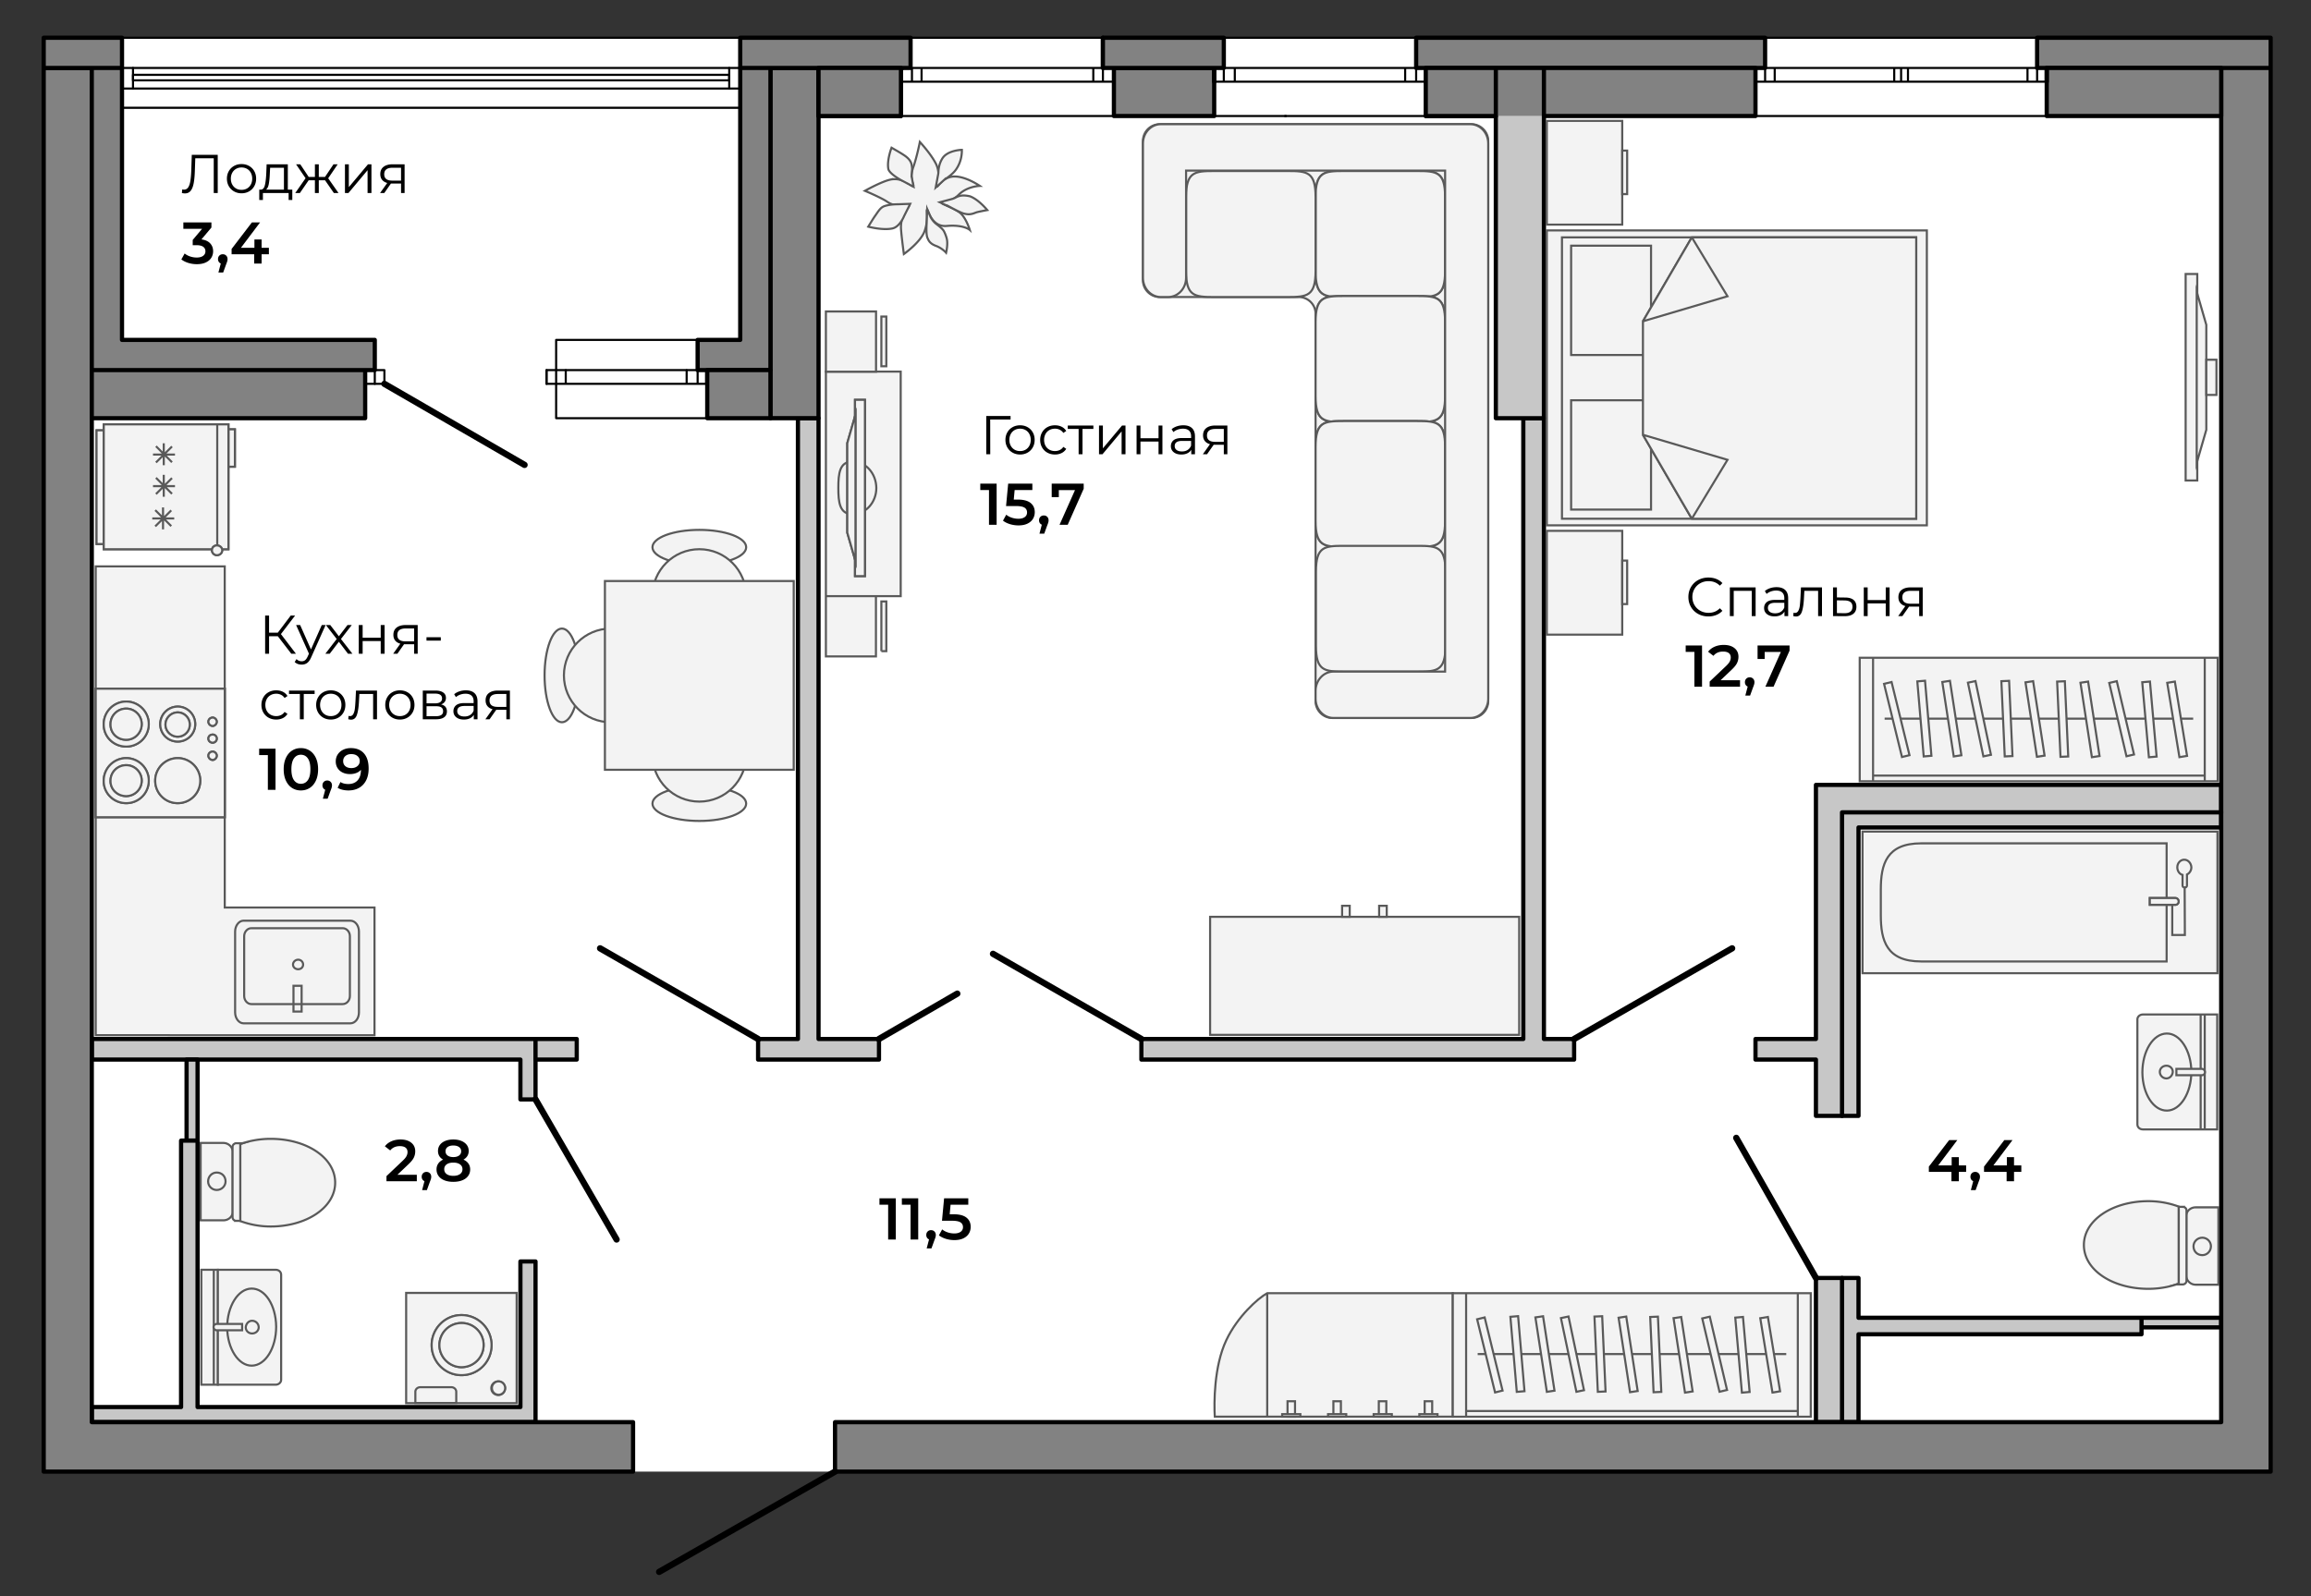 <svg id="plan" xmlns="http://www.w3.org/2000/svg" viewBox="0 0 550 380"><rect x="0" y="0" width="550" height="380" fill="#333333" stroke="none"/><style>.st1{fill:#c7c7c7}.st1,.st2,.st3,.st4,.st5{stroke:#000;stroke-linecap:round;stroke-linejoin:round;stroke-miterlimit:10}.st2{stroke-width:.5;fill:none}.st3,.st4,.st5{fill:#828282}.st4,.st5{fill:none}.st5{stroke-width:1.5}.st6,.st7,.st8{stroke-width:.5;stroke-miterlimit:10}.st6{stroke-linecap:round;stroke-linejoin:round;fill:#828282;stroke:#000}.st7,.st8{fill:#f3f3f3;stroke:#595959}.st8{fill-rule:evenodd;clip-rule:evenodd}</style><path fill="#fff" d="M10.4 8.984h530v341.345h-530z" id="back"/><g id="walls"><path class="st1" d="M362.534 99.551v147.786H271.64v4.904h102.992v-4.904h-7.193V99.551zM189.9 99.551v147.786h-9.482v4.904h28.773v-4.904h-14.386V99.551zM21.844 247.337h105.607v14.386h-3.596v-9.482H21.844z"/><path class="st1" d="M44.404 252.241h2.616v19.291h-2.616zM509.666 313.709h18.964v2.289h-18.964zM442.312 338.558v-20.925h67.354v-3.924h-67.354v-9.482h-10.135v34.331z"/><path class="st1" d="M21.844 338.558v-3.596h21.252v-63.43h3.923v63.43h76.836v-34.658h3.596v38.254zM127.451 247.337h9.809v4.904h-9.809zM355.995 27.62v71.931h11.444V27.62M528.629 196.985h-86.317v68.661h-10.135v-13.405H417.79v-4.904h14.387v-60.488h96.452zM438.389 304.227v34.331"/><path class="st2" d="M168.321 99.551h-35.965v-8.174M166.032 80.915h-33.676v7.193M168.321 91.378h-38.254M89.197 88.108v3.269M166.032 88.108v3.269M163.417 88.108v3.269M134.644 88.108v3.269M132.356 88.108v3.269M130.067 88.108v3.269"/><path class="st2" d="M168.321 88.108h-38.254v3.269M86.908 88.108h4.578v3.27h-4.578z"/><path class="st3" d="M540.4 16.177h-55.583V8.984H540.4zM183.361 16.177h11.444v83.374h-11.444zM540.4 350.329H198.728v-11.771h329.901V16.177H540.4zM288.969 16.177h-23.868"/><path class="st4" d="M355.995 16.177H339.32M339.32 27.62h16.675M214.749 16.177h-19.944M176.168 16.177h7.193"/><path class="st2" d="M176.168 25.659H29.037M29.037 8.984h147.131M31.652 17.812h141.9v1.308h-141.9zM173.552 16.177h-141.9m141.9 4.904h-141.9"/><path class="st2" d="M173.552 16.177h2.616v4.904h-2.616zM29.037 16.177h2.616v4.904h-2.616z"/><path class="st5" d="M180.418 247.337l-37.6-21.58M271.64 247.337l-35.312-20.271m-27.137 20.271l18.637-10.79m-100.377 25.176l19.291 33.35M198.728 350.329l-41.851 23.868m275.3-69.97l-18.964-33.35m-38.581-23.54l37.6-21.579M91.486 91.377l33.35 19.291"/><path class="st4" d="M168.321 88.108v3.269"/><path class="st3" d="M150.665 350.329H10.4V16.177h11.444v322.381h128.821v11.771H21.844z"/><path class="st4" d="M262.485 8.984v7.193"/><g><path class="st2" d="M265.101 27.62h-50.679M216.711 8.984h45.774M214.422 16.177h50.679m-2.616 3.269v-3.27m-45.447 3.27v-3.27m2.289 3.27v-3.27m40.869 3.27v-3.27M214.422 19.446h50.679v-3.269"/></g><path class="st4" d="M214.422 19.446v-3.269"/><path class="st3" d="M528.629 16.177h-41.524l.001 11.443h41.523z"/><g><path class="st2" d="M487.106 27.62H417.79M420.079 8.984h64.738M487.106 19.447H417.79m2.289-3.27v3.27m64.738-3.27v3.27m-2.289-3.27v3.27m-28.445-3.27v3.27m-1.635-3.27v3.27m-1.635-3.27v3.27m-28.445-3.27v3.27M487.106 16.177H417.79v3.269"/></g><path class="st4" d="M487.106 16.177v3.269"/><path class="st3" d="M265.101 16.177h23.868v11.444h-23.868z"/><g><path class="st6" d="M291.258 8.984h45.774M306.044 27.62h-.211"/><path class="st2" d="M288.969 16.177h50.352m-2.289 3.269v-3.27m-45.775 3.27v-3.27m2.616 3.27v-3.27m40.543 3.27v-3.27M288.969 19.446h50.351v-3.269M339.32 27.62h-50.678"/></g><path class="st4" d="M288.969 19.446v-3.269"/><path class="st3" d="M262.485 8.984h28.772v7.193h-28.772zM368.559 16.177h-31.527V8.984h83.047v7.193h-52.64zM176.168 8.984h40.543v7.193h-40.543zM21.843 16.177h7.194v64.738h60.16v7.193H21.844zM10.4 8.984h18.637v7.193H10.4zM21.844 88.108h65.065v11.444H21.844zM183.361 16.177h-7.193v64.738h-10.136v7.193h17.329zM194.805 16.177V27.62h19.617V16.177 27.62"/><path class="st3" d="M194.805 16.177h19.617v11.444h-19.617zM168.321 88.108h15.04v11.444h-15.04zM367.439 16.177h50.352V27.62h-50.352zM339.32 16.177h16.675v11.444H339.32zM355.995 27.62V16.177h11.444V27.62"/><path class="st4" d="M438.389 265.646v-72.257h90.24"/></g><g id="furniture"><path class="st7" d="M22.779 246.432V134.833l30.708.001.004 81.212H89.13v30.4H40.163v-.014z"/><path class="st8" d="M508.916 217.176c-1.132 0-2.007-1.117-2.059-2.411 0-1.235.927-2.294 2.059-2.294 1.133 0 1.956 1.059 1.956 2.294 0 1.353-.824 2.411-1.956 2.411z"/><path class="st8" d="M508.916 217.176c-1.132 0-2.007-1.117-2.059-2.411 0-1.235.927-2.294 2.059-2.294 1.133 0 1.956 1.059 1.956 2.294 0 1.353-.824 2.411-1.956 2.411z"/><path class="st8" d="M527.738 231.681v-33.715h-84.471v33.715h84.471z"/><path class="st8" d="M515.64 200.765v28.117h-58.42c-8.224 0-9.602-4.952-9.602-11.003v-6.11c0-6.052 1.378-11.004 9.602-11.004h58.42zM519.831 204.654c-.9 0-1.65.81-1.65 1.811 0 .858.5 1.62 1.25 1.812v2.526c0 .286.2.477.5.477.35 0 .55-.19.55-.477v-2.621c.6-.286 1.05-.953 1.05-1.716-.05-1.002-.8-1.812-1.7-1.812z"/><path class="st8" d="M519.931 211.041l.05 11.536h-3v-7.389"/><path class="st8" d="M517.736 213.788h-6.097v1.611h6.097c.407 0 .762-.364.762-.78.001-.467-.355-.831-.762-.831z"/><path class="st8" d="M517.736 213.788h-6.097v1.611h6.097c.407 0 .762-.364.762-.78.001-.467-.355-.831-.762-.831zM518.532 305.581a21.82 21.82 0 0 1-7.22 1.235c-8.516 0-15.365-4.446-15.365-10.436 0-5.927 6.85-10.435 15.365-10.435 2.592 0 5.06.495 7.22 1.297v18.339zM527.962 305.836h-5.388c-1.253 0-2.255-.989-2.255-2.164v-14.093c-.063-1.175.94-2.164 2.255-2.164h5.388v18.421z"/><path class="st8" d="M524.142 298.794c1.15 0 2.045-.958 2.045-2.108 0-1.15-.959-2.045-2.045-2.045-1.214 0-2.108.959-2.108 2.045 0 1.213.894 2.108 2.108 2.108zM519.477 287.292h-.945v18.288c-.201.071-.421.128-.629.194h1.573c.51 0 .892-.433.892-.803v-16.814c.001-.493-.382-.865-.891-.865zM96.661 307.788h26.297v26.247H96.661z"/><path class="st8" d="M120.219 330.472c0-.889-.732-1.621-1.619-1.621-.94 0-1.672.732-1.672 1.621s.732 1.621 1.672 1.621a1.63 1.63 0 0 0 1.619-1.621z"/><path class="st8" d="M120.219 330.442c0-.873-.702-1.592-1.555-1.592a1.592 1.592 0 1 0 0 3.184c.852 0 1.555-.719 1.555-1.592zm-21.367 3.543v-2.669c0-.616.552-1.078 1.154-1.078h7.423c.602 0 1.154.462 1.154 1.078v2.669h-9.731zM116.982 320.214a7.143 7.143 0 0 0-7.148-7.148c-3.927 0-7.098 3.222-7.098 7.148 0 3.926 3.171 7.148 7.098 7.148 4.027 0 7.148-3.222 7.148-7.148z"/><path class="st8" d="M116.982 320.214a7.143 7.143 0 0 0-7.148-7.148c-3.927 0-7.098 3.222-7.098 7.148 0 3.926 3.171 7.148 7.098 7.148 4.027 0 7.148-3.222 7.148-7.148z"/><path class="st8" d="M115.09 320.214a5.22 5.22 0 0 0-5.255-5.255 5.252 5.252 0 0 0-5.256 5.255c0 2.88 2.425 5.255 5.256 5.255a5.251 5.251 0 0 0 5.255-5.255z"/><path class="st8" d="M115.09 320.214a5.22 5.22 0 0 0-5.255-5.255 5.252 5.252 0 0 0-5.256 5.255c0 2.88 2.425 5.255 5.256 5.255a5.251 5.251 0 0 0 5.255-5.255z"/><g><path class="st8" d="M57.182 272.342a21.82 21.82 0 0 1 7.22-1.235c8.516 0 15.365 4.446 15.365 10.436 0 5.927-6.85 10.435-15.365 10.435-2.592 0-5.06-.495-7.22-1.297v-18.339zM47.752 272.087h5.388c1.253 0 2.255.989 2.255 2.164v14.093c.063 1.175-.94 2.164-2.255 2.164h-5.388v-18.421z"/><path class="st8" d="M51.572 279.13c-1.15 0-2.045.958-2.045 2.108s.959 2.045 2.045 2.045c1.214 0 2.108-.959 2.108-2.045 0-1.214-.894-2.108-2.108-2.108zM56.237 290.631h.945v-18.288c.201-.071.421-.128.629-.194h-1.573c-.51 0-.892.433-.892.803v16.814c-.001.493.382.865.891.865z"/></g><g><path class="st8" d="M22.98 102.443h1.916v27.066H22.98z"/><path class="st8" d="M22.98 102.443h1.916v27.066H22.98zM53.279 102.206h2.626v8.899h-2.626z"/><path class="st8" d="M53.279 102.206h2.626v8.899h-2.626z"/><path class="st8" d="M24.696 101.023h29.67v29.729h-29.67z"/><path class="st8" d="M24.696 101.023h29.67v29.729h-29.67zM51.703 130.752v-29.729 29.729z"/><path class="st8" d="M51.598 132.172c-.58 0-1.16-.518-1.16-1.165 0-.712.58-1.166 1.16-1.166.709 0 1.289.518 1.289 1.166 0 .647-.579 1.165-1.289 1.165z"/><path class="st8" d="M51.598 132.172c-.58 0-1.16-.518-1.16-1.165 0-.712.58-1.166 1.16-1.166.709 0 1.289.518 1.289 1.166 0 .647-.579 1.165-1.289 1.165zM36.413 115.727h5.23-5.23zM38.974 118.265v-5.229 5.229zM40.933 117.555l-3.809-3.809 3.809 3.809zM40.933 113.805l-3.809 3.809 3.809-3.809zM36.236 123.423h5.229-5.229zM38.797 126.018v-5.229 5.229zM40.756 125.248l-3.809-3.809 3.809 3.809zM40.756 121.498l-3.809 3.809 3.809-3.809zM36.413 108.209h5.23-5.23zM38.974 110.75v-5.229 5.229zM40.933 110.04l-3.809-3.809 3.809 3.809zM40.933 106.29l-3.809 3.809 3.809-3.809z"/></g><g><path class="st8" d="M196.555 156.265v-14.347h11.912v14.347h-11.912zm0-67.802h17.804v53.455h-17.804V88.463z"/><path class="st8" d="M202.914 109.873c-3.098 0-3.395 2.788-3.395 6.294 0 3.422.297 6.252 3.395 6.252s5.645-2.788 5.645-6.252c-.043-3.506-2.547-6.294-5.645-6.294z"/><path class="st8" d="M203.484 95.182h2.363v41.968h-2.363z"/><path class="st8" d="M203.484 95.182h2.363v41.968h-2.363z"/><path class="st8" d="M203.593 98.742l-1.946 6.745v21.316l1.946 6.746z"/><path class="st8" d="M203.593 98.742l-1.946 6.745v21.316l1.946 6.746zM209.757 155.013V143.18h1.181v11.832h-1.181v.001zM196.555 88.49V74.148h11.936V88.49h-11.936zm13.202-13.129h1.181v11.833h-1.181V75.361z"/></g><g><path class="st8" d="M276.014 29.57h74.17c2.2 0 4 1.8 4 4v133.347c0 2.2-1.8 4-4 4h-33.085c-2.2 0-4-1.8-4-4V74.71a4 4 0 0 0-3.999-3.999h-33.085c-2.2 0-4-1.8-4-4V33.57a4.01 4.01 0 0 1 3.999-4z"/><path class="st8" d="M319.732 70.711c-4.682 0-6.633-.24-6.633-6.179V46.893c0-5.94 2.006-6.179 6.633-6.179h17.557c4.682 0 6.633.24 6.633 6.179v17.638c0 5.94-2.006 6.179-6.633 6.179h-17.557z"/><path class="st8" d="M319.732 70.711c-4.682 0-6.633-.24-6.633-6.179V46.893c0-5.94 2.006-6.179 6.633-6.179h17.557c4.682 0 6.633.24 6.633 6.179v17.638c0 5.94-2.006 6.179-6.633 6.179h-17.557z"/><path class="st8" d="M319.732 100.473c-4.682 0-6.633-.24-6.633-6.18V76.655c0-5.94 2.006-6.18 6.633-6.18h17.557c4.682 0 6.633.24 6.633 6.18v17.638c0 5.94-2.006 6.18-6.633 6.18h-17.557z"/><path class="st8" d="M319.732 100.473c-4.682 0-6.633-.24-6.633-6.18V76.655c0-5.94 2.006-6.18 6.633-6.18h17.557c4.682 0 6.633.24 6.633 6.18v17.638c0 5.94-2.006 6.18-6.633 6.18h-17.557z"/><path class="st8" d="M319.732 130.176c-4.682 0-6.633-.24-6.633-6.12v-17.699c0-5.94 2.006-6.12 6.633-6.12h17.557c4.682 0 6.633.24 6.633 6.12v17.699c0 5.939-2.006 6.12-6.633 6.12h-17.557z"/><path class="st8" d="M319.732 130.176c-4.682 0-6.633-.24-6.633-6.12v-17.699c0-5.94 2.006-6.12 6.633-6.12h17.557c4.682 0 6.633.24 6.633 6.12v17.699c0 5.939-2.006 6.12-6.633 6.12h-17.557zM288.909 70.711c-4.682 0-6.633-.24-6.633-6.179V46.893c0-5.94 2.006-6.179 6.633-6.179h17.557c4.682 0 6.633.24 6.633 6.179v17.638c0 5.94-2.006 6.179-6.633 6.179h-17.557z"/><path class="st8" d="M319.821 159.879c-4.682 0-6.633-.24-6.633-6.12V136.06c0-5.94 2.006-6.12 6.633-6.12h17.557c4.682 0 6.633.24 6.633 6.12v17.699c0 5.939-2.006 6.12-6.633 6.12h-17.557z"/><path class="st8" d="M349.932 29.57h-73.666c-2.339 0-4.252 2.058-4.252 4.573v31.994c0 2.515 1.913 4.573 4.252 4.573h1.758c2.339 0 4.252-2.058 4.252-4.573v-25.53h61.646v119.272h-26.571c-2.339 0-4.252 2.058-4.252 4.573v1.891c0 2.515 1.913 4.573 4.252 4.573h32.581c2.339 0 4.252-2.058 4.252-4.573v-132.2c0-2.515-1.914-4.573-4.252-4.573z"/></g><g><path class="st8" d="M520.165 65.223h2.768v49.157h-2.768z"/><path class="st8" d="M522.806 110.211l2.278-7.901V77.343l-2.278-7.901z"/><path class="st8" d="M525.084 85.637h2.416v8.379h-2.416z"/></g><g><path class="st8" d="M368.128 54.855h90.448v70.207h-90.448z"/><path class="st8" d="M371.737 56.504h84.306v66.983h-84.306z"/><path class="st8" d="M373.914 58.487h19.019V84.51h-19.019zM373.914 95.287h19.019v26.023h-19.019z"/><path class="st8" d="M402.642 56.504l-11.636 19.983v27.017-27.017 27.017l11.636 19.983h53.402V56.504z"/><path class="st8" d="M402.642 56.504l8.489 14.023-20.125 5.96M391.006 76.487l11.636-19.983M402.642 123.487l8.489-14.023-20.125-5.96M391.006 103.504l11.636 19.983"/><g><path transform="rotate(90 377.104 138.725)" class="st7" d="M364.749 129.749h24.71v17.952h-24.71z"/><path transform="rotate(90 386.665 138.628)" class="st7" d="M381.485 138.043h10.36v1.17h-10.36z"/></g><g><path transform="rotate(90 377.104 41.125)" class="st7" d="M364.749 32.149h24.71v17.952h-24.71z"/><path transform="rotate(90 386.665 41.028)" class="st7" d="M381.485 40.443h10.36v1.17h-10.36z"/></g></g><g><path class="st8" d="M524.711 255.156h-.917.917zM524.711 255.156h-.917M517.965 254.455H524.009c.432 0 .756.378.756.755a.737.737 0 0 1-.756.755H517.965v-1.51z"/><path class="st8" d="M523.739 241.503h3.94v27.362h-3.94zM524.711 268.81v-27.253 27.253zM523.739 268.865h-13.762c-.702 0-1.295-.486-1.295-1.188v-25.041c0-.593.593-1.133 1.295-1.133h13.762v27.362z"/><path class="st8" d="M521.527 255.103c0 5.073-2.59 9.228-5.775 9.283-3.238.054-5.828-3.94-5.883-9.067 0-5.073 2.536-9.228 5.774-9.282 3.186-.055 5.83 4.047 5.884 9.066z"/><path class="st8" d="M515.591 256.722a1.566 1.566 0 0 1-1.565-1.565c0-.809.702-1.457 1.565-1.457.864 0 1.511.648 1.511 1.457-.054.863-.701 1.565-1.511 1.565zM517.965 254.455H524.009c.432 0 .756.378.756.755a.737.737 0 0 1-.756.755H517.965v-1.51z"/></g><g><path class="st8" d="M50.881 315.984h.917-.917zM50.881 315.984h.917M57.627 316.686H51.583a.772.772 0 0 1-.756-.755c0-.432.324-.755.756-.755H57.627v1.51z"/><path class="st8" d="M47.913 302.276h3.94v27.362h-3.94zM50.881 302.33v27.253-27.253z"/><path class="st8" d="M51.852 302.276h13.762c.702 0 1.295.486 1.295 1.188v25.041c0 .593-.593 1.133-1.295 1.133H51.852v-27.362z"/><path class="st8" d="M54.065 316.038c0-5.073 2.59-9.228 5.775-9.283 3.238-.054 5.828 3.94 5.883 9.067 0 5.073-2.536 9.228-5.774 9.282-3.186.055-5.83-4.047-5.884-9.066z"/><path class="st8" d="M60.001 314.419c.864 0 1.565.702 1.565 1.565 0 .809-.702 1.457-1.565 1.457-.864 0-1.511-.648-1.511-1.457.054-.863.701-1.565 1.511-1.565zM57.627 316.686H51.583a.772.772 0 0 1-.756-.755c0-.432.324-.755.756-.755H57.627v1.51z"/></g><g><path transform="rotate(-180 485.197 171.291)" class="st8" d="M442.6 156.588h85.195v29.408H442.6z"/><path class="st7" d="M524.712 156.588v29.458M445.774 156.588v29.407M524.712 184.638h-78.938M448.524 171.08h73.439"/><path transform="rotate(170.68 518.145 171.241)" class="st7" d="M517.228 162.268h1.842v17.931h-1.842z"/><path transform="rotate(174.938 511.547 171.246)" class="st7" d="M510.628 162.268h1.842v17.931h-1.842z"/><path transform="scale(-1) rotate(-13.239 -1474.306 4350.73)" class="st7" d="M503.946 162.114h1.842v17.931h-1.842z"/><path transform="rotate(171.265 497.409 171.267)" class="st7" d="M496.49 162.314h1.842v17.931h-1.842z"/><path transform="rotate(177.437 490.904 171.175)" class="st7" d="M489.987 162.214h1.842v17.931h-1.842z"/><path transform="rotate(171.265 484.323 171.168)" class="st7" d="M483.403 162.214h1.842v17.931h-1.842z"/><path transform="rotate(177.437 477.636 171.076)" class="st7" d="M476.718 162.114h1.842v17.931h-1.842z"/><path transform="rotate(168.153 471.087 171.09)" class="st7" d="M470.164 162.114h1.842v17.931h-1.842z"/><path transform="rotate(171.265 464.528 171.087)" class="st7" d="M463.609 162.133h1.842v17.931h-1.842z"/><path transform="rotate(175.137 457.98 171.072)" class="st7" d="M457.054 162.114h1.842v17.931h-1.842z"/><path transform="rotate(166.24 451.42 171.292)" class="st7" d="M450.5 162.333h1.842v17.931H450.5z"/></g><path class="st8" d="M57.947 219.175h25.446c1.138 0 2.033 1.163 2.033 2.591v19.252c0 1.428-.895 2.591-2.033 2.591H57.947c-1.057 0-1.992-1.164-1.992-2.591v-19.252c0-1.428.935-2.591 1.992-2.591zm14.195 10.449c0 .634-.504 1.111-1.177 1.111-.672 0-1.233-.476-1.233-1.111 0-.634.561-1.164 1.233-1.164.673 0 1.177.529 1.177 1.164zm-12.331-8.662h21.724c.972 0 1.735.86 1.735 1.916v14.238c0 1.056-.764 1.916-1.735 1.916H59.811c-.902 0-1.701-.861-1.701-1.916v-14.238c0-1.056.798-1.916 1.701-1.916zm11.972 13.712v6.131h-1.937v-6.131h1.937z"/><g><path class="st8" d="M22.78 163.952h30.711v30.595H22.78z"/><path class="st8" d="M22.78 163.952h30.711v30.595H22.78z"/><path class="st8" d="M30.045 177.729a5.339 5.339 0 0 0 5.357-5.357c0-2.943-2.414-5.357-5.357-5.357s-5.357 2.414-5.357 5.357c-.059 3.061 2.413 5.357 5.357 5.357z"/><path class="st8" d="M30.045 177.729a5.339 5.339 0 0 0 5.357-5.357c0-2.943-2.414-5.357-5.357-5.357s-5.357 2.414-5.357 5.357c-.059 3.061 2.413 5.357 5.357 5.357z"/><path class="st8" d="M30.045 176.111c2.018 0 3.679-1.662 3.679-3.74a3.697 3.697 0 0 0-3.679-3.679c-2.077 0-3.739 1.661-3.739 3.679-.059 2.138 1.603 3.74 3.739 3.74z"/><path class="st8" d="M30.045 176.111c2.018 0 3.679-1.662 3.679-3.74a3.697 3.697 0 0 0-3.679-3.679c-2.077 0-3.739 1.661-3.739 3.679-.059 2.138 1.603 3.74 3.739 3.74zM30.045 191.196a5.339 5.339 0 0 0 5.357-5.357c0-2.943-2.414-5.357-5.357-5.357s-5.357 2.414-5.357 5.357c-.059 3.002 2.413 5.357 5.357 5.357z"/><path class="st8" d="M30.045 191.196a5.339 5.339 0 0 0 5.357-5.357c0-2.943-2.414-5.357-5.357-5.357s-5.357 2.414-5.357 5.357c-.059 3.002 2.413 5.357 5.357 5.357z"/><path class="st8" d="M30.045 189.519a3.698 3.698 0 0 0 3.679-3.68c0-2.019-1.661-3.681-3.679-3.681-2.077 0-3.739 1.662-3.739 3.681-.059 2.018 1.603 3.68 3.739 3.68z"/><path class="st8" d="M30.045 189.519a3.698 3.698 0 0 0 3.679-3.68c0-2.019-1.661-3.681-3.679-3.681-2.077 0-3.739 1.662-3.739 3.681-.059 2.018 1.603 3.68 3.739 3.68zM42.297 191.196a5.339 5.339 0 0 0 5.357-5.357c0-2.943-2.414-5.357-5.357-5.357s-5.357 2.414-5.357 5.357a5.34 5.34 0 0 0 5.357 5.357z"/><path class="st8" d="M42.297 191.196a5.339 5.339 0 0 0 5.357-5.357c0-2.943-2.414-5.357-5.357-5.357s-5.357 2.414-5.357 5.357a5.34 5.34 0 0 0 5.357 5.357zM50.623 172.816c.448 0 .961-.448.961-1.025 0-.449-.448-.962-.961-.962-.577 0-1.025.449-1.025.962 0 .577.513 1.025 1.025 1.025z"/><path class="st8" d="M50.623 172.816c.448 0 .961-.448.961-1.025 0-.449-.448-.962-.961-.962-.577 0-1.025.449-1.025.962 0 .577.513 1.025 1.025 1.025zM50.623 176.804c.448 0 .961-.386.961-.965a.945.945 0 0 0-.961-.964c-.577 0-1.025.385-1.025.964 0 .58.513.965 1.025.965z"/><path class="st8" d="M50.623 176.804c.448 0 .961-.386.961-.965a.945.945 0 0 0-.961-.964c-.577 0-1.025.385-1.025.964 0 .58.513.965 1.025.965zM50.623 180.908c.448 0 .961-.448.961-1.026 0-.448-.448-.961-.961-.961-.577 0-1.025.449-1.025.961 0 .578.513 1.026 1.025 1.026z"/><path class="st8" d="M50.623 180.908c.448 0 .961-.448.961-1.026 0-.448-.448-.961-.961-.961-.577 0-1.025.449-1.025.961 0 .578.513 1.026 1.025 1.026zM42.297 176.533a4.147 4.147 0 0 0 4.161-4.161 4.176 4.176 0 0 0-4.161-4.16 4.176 4.176 0 0 0-4.161 4.16c.001 2.378 1.875 4.161 4.161 4.161z"/><path class="st8" d="M42.297 176.533a4.147 4.147 0 0 0 4.161-4.161 4.176 4.176 0 0 0-4.161-4.16 4.176 4.176 0 0 0-4.161 4.16c.001 2.378 1.875 4.161 4.161 4.161z"/><path class="st8" d="M42.298 175.372a2.88 2.88 0 0 0 2.865-2.865c0-1.617-1.295-2.911-2.865-2.911-1.571 0-2.911 1.294-2.911 2.911 0 1.571 1.341 2.865 2.911 2.865z"/><path class="st8" d="M42.298 175.372a2.88 2.88 0 0 0 2.865-2.865c0-1.617-1.295-2.911-2.865-2.911-1.571 0-2.911 1.294-2.911 2.911 0 1.571 1.341 2.865 2.911 2.865z"/></g><g><path class="st7" d="M289.107 337.243c-.175-3.109-.242-11.912 2.749-18.219 2.649-5.584 7.471-9.94 9.731-11.173h44.165v29.392H289.107zm12.48-29.391v29.392"/><path transform="rotate(90 339.955 335.412)" class="st7" d="M338.124 334.519h3.662v1.786h-3.662z"/><path transform="rotate(90 329.037 335.412)" class="st7" d="M327.206 334.519h3.662v1.786h-3.662z"/><path transform="rotate(90 318.23 335.412)" class="st7" d="M316.399 334.519h3.662v1.786h-3.662z"/><path transform="rotate(90 307.312 335.412)" class="st7" d="M305.481 334.519h3.662v1.786h-3.662z"/><path transform="rotate(90 339.955 336.953)" class="st7" d="M339.65 334.787h.61v4.332h-.61z"/><path transform="rotate(90 329.082 336.953)" class="st7" d="M328.776 334.787h.61v4.332h-.61z"/><path transform="rotate(90 318.23 336.953)" class="st7" d="M317.925 334.787h.61v4.332h-.61z"/><path transform="rotate(90 307.312 336.953)" class="st7" d="M307.006 334.787h.61v4.332h-.61z"/></g><g><path class="st7" d="M137.866 160.78c0-6.161-1.844-11.148-4.131-11.148-2.277 0-4.131 4.987-4.131 11.148s1.854 11.158 4.131 11.158c2.287 0 4.131-4.997 4.131-11.158z"/><path class="st7" d="M156.524 160.78c0-6.161-4.997-11.148-11.158-11.148s-11.158 4.987-11.158 11.148 4.997 11.158 11.158 11.158 11.158-4.997 11.158-11.158zM166.437 134.401c6.161 0 11.148-1.844 11.148-4.131 0-2.277-4.987-4.131-11.148-4.131s-11.158 1.854-11.158 4.131c.001 2.287 4.997 4.131 11.158 4.131z"/><path class="st7" d="M166.437 153.059c6.161 0 11.148-4.997 11.148-11.158s-4.987-11.158-11.148-11.158-11.158 4.997-11.158 11.158c.001 6.161 4.997 11.158 11.158 11.158z"/><g><path class="st7" d="M166.437 187.17c-6.171 0-11.158 1.844-11.158 4.131 0 2.277 4.987 4.131 11.158 4.131 6.161 0 11.148-1.854 11.148-4.131 0-2.287-4.987-4.131-11.148-4.131z"/><path class="st7" d="M166.437 168.512c-6.171 0-11.158 4.997-11.158 11.158s4.987 11.158 11.158 11.158c6.161 0 11.148-4.997 11.148-11.158s-4.987-11.158-11.148-11.158z"/></g><path class="st7" d="M143.965 138.318H188.9v44.935h-44.935z"/></g><g><path transform="rotate(-180 388.35 322.555)" class="st8" d="M345.752 307.852h85.195v29.408h-85.195z"/><path class="st7" d="M427.864 307.852v29.458M348.926 307.852v29.407M427.864 335.902h-78.938M351.676 322.344h73.44"/><path transform="rotate(170.68 421.295 322.503)" class="st7" d="M420.38 313.532h1.842v17.931h-1.842z"/><path transform="rotate(174.938 414.695 322.508)" class="st7" d="M413.78 313.532h1.842v17.931h-1.842z"/><path transform="scale(-1) rotate(-13.239 -2777.834 3516.133)" class="st7" d="M407.098 313.379h1.842v17.931h-1.842z"/><path transform="rotate(171.265 400.565 322.532)" class="st7" d="M399.642 313.579h1.842v17.931h-1.842z"/><path transform="rotate(177.437 394.058 322.439)" class="st7" d="M393.139 313.479h1.842v17.931h-1.842z"/><path transform="rotate(171.265 387.48 322.432)" class="st7" d="M386.555 313.479h1.842v17.931h-1.842z"/><path transform="rotate(177.437 380.79 322.339)" class="st7" d="M379.87 313.379h1.842v17.931h-1.842z"/><path transform="rotate(168.153 374.235 322.355)" class="st7" d="M373.316 313.379h1.842v17.931h-1.842z"/><path transform="rotate(171.265 367.685 322.351)" class="st7" d="M366.761 313.397h1.842v17.931h-1.842z"/><path transform="rotate(175.137 361.134 322.338)" class="st7" d="M360.206 313.379h1.842v17.931h-1.842z"/><path transform="rotate(166.24 354.574 322.557)" class="st7" d="M353.652 313.597h1.842v17.931h-1.842z"/></g><g><path class="st7" d="M214.444 42.877c1.53.462 2.555 1.455 2.757 1.42.725-.129-.999-1.233.158-4.507.869-2.458 1.559-5.996 1.559-5.996s2.552 2.737 3.777 5.097c1.409 2.713.037 5.409.261 5.526.296.156 1.044-1.841 3.396-2.319 2.878-.585 6.835 2.159 6.835 2.159s-2.995.06-5.037 2.114c-1.955 1.966-4.119 1.59-3.996 2.004.075.251 2.429.941 4.176 2.178 1.541 1.092 2.473 4.182 2.473 4.182s-1.484-1.304-5.486-.944c-3.623.326-4.425-3.907-4.662-3.867-.342.058.435 2.114-.588 5.037-.953 2.724-4.955 5.516-4.955 5.516s-.558-4.126-.678-5.942c-.232-3.522 2.264-5.275 1.904-5.81-.273-.405-2.821.956-5.185-.689-1.381-.96-5.308-2.609-5.308-2.609s3.846-2.161 5.981-2.653a5.015 5.015 0 0 1 2.618.103"/><path class="st7" d="M216.947 41.963c.003-.183.011-.47.04-.822.038-.47.08-.628.084-.927.003-.241-.026-.527-.116-1.016-.261-1.405-1.755-2.22-2.334-2.601-.467-.307-2.439-1.434-2.439-1.434s-1.184 3.035-.747 5.151c.399 1.166 3.011 2.565 3.011 2.565l2.972 1.58-.471-2.496zM224.823 42.716s1.713-1.016 2.61-2.236c1.453-1.977 1.501-4.078 1.484-4.812 0 0-3.419.064-4.654 2.069-.838 1.359-.903 2.706-.922 3.177a4.256 4.256 0 0 1-.049.504l-.604 3.229 2.135-1.931zM226.571 49.533s2.116 1.122 2.75 1.289c.735.194 1.159.196 1.374.184.807-.045 1.374-.356 1.746-.47.448-.137 2.523-.523 2.523-.523s-2.027-2.513-4.132-3.284c-2.188-.5-2.979.107-3.607.406a3.508 3.508 0 0 1-.56.213l-3 .798 2.906 1.387zM220.535 53.271s-.204 2.611.225 3.43c.161.307.359 1.23 1.951 1.818 1.535.568 2.454 1.647 2.454 1.647s.534-2.133.12-3.5a8.902 8.902 0 0 0-.605-1.564c-.328-.671-1.281-1.324-1.976-1.885-.728-.587-1.224-1.513-1.224-1.513l-.817-1.941-.128 3.508zM213.708 48.625s-1.896-.021-3.23.45c-.957.338-1.41 1.179-2.398 2.584-.311.442-1.439 2.303-1.439 2.303s3.437.927 5.756.42c1.763-.386 2.77-2.944 2.77-2.944l1.458-2.917-2.917.104z"/></g><g><path transform="rotate(-180 324.775 232.302)" class="st8" d="M287.997 218.254h73.556v28.096h-73.556z"/><path transform="rotate(-180 329.13 216.943)" class="st8" d="M328.223 215.633h1.814v2.621h-1.814z"/><path transform="rotate(-180 320.314 216.943)" class="st8" d="M319.406 215.633h1.814v2.621h-1.814z"/></g></g><g id="numbers"><path d="M240.507 99.867h-4.849l.013 8.268h-.949v-9.1h5.785v.832zM240.989 107.752a3.265 3.265 0 0 1-1.248-1.242c-.303-.528-.455-1.126-.455-1.794s.152-1.265.455-1.794.719-.94 1.248-1.235c.528-.294 1.122-.442 1.781-.442s1.252.147 1.781.442c.528.295.942.707 1.242 1.235.299.529.448 1.126.448 1.794s-.149 1.266-.448 1.794a3.23 3.23 0 0 1-1.242 1.242c-.529.299-1.123.448-1.781.448s-1.253-.149-1.781-.448zm3.087-.702c.386-.221.687-.535.904-.942.216-.407.325-.871.325-1.391s-.108-.983-.325-1.391a2.307 2.307 0 0 0-.904-.942c-.386-.221-.821-.332-1.307-.332s-.921.11-1.306.332a2.353 2.353 0 0 0-.91.942c-.221.408-.332.871-.332 1.391s.11.984.332 1.391.524.721.91.942c.385.221.821.332 1.306.332s.921-.111 1.307-.332zM249.263 107.758a3.186 3.186 0 0 1-1.254-1.242c-.303-.533-.455-1.133-.455-1.8s.152-1.265.455-1.794.722-.94 1.254-1.235c.533-.294 1.138-.442 1.813-.442.589 0 1.116.115 1.58.345.463.229.83.565 1.099 1.007l-.689.468a2.166 2.166 0 0 0-.858-.761 2.548 2.548 0 0 0-1.131-.253c-.494 0-.938.11-1.333.332a2.326 2.326 0 0 0-.923.942 2.872 2.872 0 0 0-.332 1.391c0 .529.11.995.332 1.397s.528.715.923.936.839.332 1.333.332c.407 0 .784-.083 1.131-.247.346-.165.632-.416.858-.754l.689.468a2.62 2.62 0 0 1-1.105 1.008 3.534 3.534 0 0 1-1.573.344c-.677 0-1.281-.147-1.814-.442zM260.215 102.116h-2.587v6.019h-.923v-6.019h-2.587v-.819h6.097v.819zM261.554 101.297h.923v5.434l4.563-5.434h.819v6.838h-.923v-5.434l-4.55 5.434h-.832v-6.838zM270.498 101.297h.923v3.029h4.303v-3.029h.923v6.838h-.923v-3.016h-4.303v3.016h-.923v-6.838zM283.68 101.914c.477.447.715 1.107.715 1.983v4.238h-.884v-1.066a2.118 2.118 0 0 1-.917.832c-.402.199-.882.299-1.436.299-.764 0-1.37-.182-1.82-.546-.451-.364-.676-.845-.676-1.443 0-.581.21-1.049.63-1.404.421-.355 1.09-.533 2.009-.533h2.171v-.416c0-.589-.165-1.038-.494-1.346s-.811-.461-1.442-.461c-.434 0-.85.071-1.248.214a3.13 3.13 0 0 0-1.027.592l-.416-.689c.347-.295.763-.522 1.248-.683s.996-.241 1.534-.241c.892.001 1.576.224 2.053.67zm-1.04 5.201c.373-.238.65-.583.832-1.034v-1.118h-2.145c-1.171 0-1.756.407-1.756 1.222 0 .399.152.713.455.943.304.229.729.344 1.274.344.52 0 .967-.119 1.34-.357zM292.104 101.297v6.838h-.845v-2.262h-2.406l-1.586 2.262h-1.001l1.703-2.392c-.528-.147-.936-.398-1.222-.754s-.43-.806-.43-1.352c0-.763.261-1.343.78-1.742.521-.398 1.23-.598 2.132-.598h2.875zm-2.913 3.887h2.067v-3.068h-2.002c-1.335 0-2.002.516-2.002 1.547.001 1.014.646 1.521 1.937 1.521zM237.192 115.135v9.8h-1.82v-8.274H233.3v-1.526h3.892zM245.271 119.734c.663.537.994 1.267.994 2.191 0 .588-.145 1.12-.434 1.596-.29.476-.724.854-1.302 1.134-.579.28-1.292.42-2.142.42-.7 0-1.376-.101-2.03-.301s-1.204-.478-1.652-.833l.77-1.414c.364.299.8.535 1.309.707a4.852 4.852 0 0 0 1.575.259c.644 0 1.15-.133 1.519-.399s.553-.632.553-1.099c0-.504-.199-.884-.595-1.141-.397-.256-1.076-.385-2.037-.385h-2.366l.504-5.334h5.754v1.526h-4.214l-.21 2.268h.938c1.38 0 2.402.268 3.066.805zM249.232 123.031c.214.215.322.495.322.84 0 .149-.021.306-.063.469a6.524 6.524 0 0 1-.259.735l-.714 1.974h-1.134l.56-2.142a1.01 1.01 0 0 1-.483-.399 1.153 1.153 0 0 1-.175-.637c0-.345.107-.625.322-.84.214-.215.485-.322.812-.322.327 0 .598.107.812.322zM257.912 115.135v1.218l-3.808 8.582h-1.946l3.682-8.26h-3.85v1.666h-1.694v-3.206h7.616z"/><g><path d="M404.143 146.148a4.371 4.371 0 0 1-1.703-1.658c-.411-.706-.617-1.497-.617-2.372s.206-1.666.617-2.373a4.363 4.363 0 0 1 1.71-1.658c.728-.398 1.542-.598 2.444-.598.676 0 1.3.113 1.872.338a3.88 3.88 0 0 1 1.455.988l-.61.611c-.711-.719-1.608-1.079-2.691-1.079-.72 0-1.373.165-1.963.494-.59.33-1.051.78-1.385 1.352a3.753 3.753 0 0 0-.5 1.924c0 .71.167 1.352.5 1.924a3.606 3.606 0 0 0 1.385 1.352c.59.33 1.243.494 1.963.494 1.092 0 1.989-.364 2.691-1.092l.61.611a3.928 3.928 0 0 1-1.462.995 5.02 5.02 0 0 1-1.879.345c-.901 0-1.714-.199-2.437-.598zM417.825 139.83v6.838h-.923v-6.019h-4.29v6.019h-.923v-6.838h6.136zM424.857 140.447c.477.447.715 1.107.715 1.983v4.238h-.884v-1.066a2.12 2.12 0 0 1-.916.832c-.403.199-.882.299-1.437.299-.763 0-1.37-.182-1.82-.546-.45-.364-.676-.845-.676-1.443 0-.581.21-1.049.63-1.404.421-.355 1.09-.533 2.009-.533h2.171v-.416c0-.589-.164-1.038-.494-1.346-.329-.308-.81-.461-1.442-.461-.434 0-.85.071-1.248.214s-.741.34-1.027.592l-.416-.689c.347-.295.763-.522 1.248-.683s.997-.241 1.534-.241c.892.001 1.577.224 2.053.67zm-1.04 5.2c.373-.238.65-.583.832-1.034v-1.118h-2.145c-1.17 0-1.755.407-1.755 1.222 0 .399.151.713.455.943.303.229.728.344 1.273.344.522.001.968-.118 1.34-.357zM433.62 139.83v6.838h-.923v-6.019h-3.276l-.091 1.69c-.069 1.421-.234 2.514-.494 3.276-.26.763-.724 1.144-1.392 1.144-.182 0-.402-.035-.662-.104l.064-.793c.156.035.265.052.325.052.355 0 .624-.165.806-.494.183-.329.304-.736.364-1.222.061-.485.112-1.126.156-1.924l.117-2.444h5.006zM441.14 142.82c.446.373.67.91.67 1.612 0 .728-.24 1.287-.722 1.677-.48.39-1.177.581-2.086.572l-2.756-.013v-6.838h.923v2.392l2.015.026c.858.009 1.509.199 1.956.572zm-.754 2.776c.325-.265.488-.652.488-1.164 0-.503-.161-.875-.481-1.118s-.802-.368-1.443-.377l-1.78-.026v3.042l1.78.026c.632.009 1.112-.119 1.436-.383zM443.565 139.83h.923v3.029h4.303v-3.029h.923v6.838h-.923v-3.016h-4.303v3.016h-.923v-6.838zM457.592 139.83v6.838h-.846v-2.262H454.341l-1.587 2.262h-1.001l1.703-2.392c-.528-.147-.936-.398-1.222-.754s-.429-.806-.429-1.352c0-.763.26-1.343.779-1.742.521-.398 1.231-.598 2.133-.598h2.875zm-2.912 3.887h2.066v-3.068h-2.002c-1.335 0-2.002.516-2.002 1.547 0 1.014.646 1.521 1.938 1.521zM405.072 153.668v9.8h-1.82v-8.274h-2.071v-1.526h3.891zM414.116 161.928v1.54h-7.224v-1.218l3.892-3.696c.438-.42.735-.786.89-1.099.153-.313.23-.623.23-.931 0-.458-.154-.807-.462-1.05-.308-.243-.761-.364-1.358-.364-.998 0-1.764.341-2.296 1.022l-1.273-.98c.382-.513.897-.912 1.547-1.197.648-.284 1.374-.427 2.177-.427 1.064 0 1.913.252 2.548.756s.952 1.19.952 2.058c0 .532-.112 1.031-.336 1.498s-.653.999-1.288 1.596l-2.618 2.492h4.619zM417.224 161.564c.215.215.322.495.322.84 0 .149-.021.306-.063.469a6.524 6.524 0 0 1-.259.735l-.714 1.974h-1.135l.561-2.142a1.019 1.019 0 0 1-.483-.399 1.162 1.162 0 0 1-.175-.637c0-.345.107-.625.322-.84s.485-.322.812-.322c.326 0 .597.107.812.322zM425.903 153.668v1.218l-3.808 8.582h-1.946l3.682-8.26h-3.85v1.666h-1.694v-3.206h7.616z"/></g><g><path d="M51.819 36.85v9.1h-.949v-8.268h-4.394l-.104 3.042c-.043 1.257-.146 2.269-.306 3.036-.161.767-.405 1.339-.734 1.716-.33.377-.767.565-1.313.565a3.08 3.08 0 0 1-.728-.091l.078-.858c.147.035.29.052.429.052.381 0 .691-.151.93-.455.238-.303.418-.773.54-1.41.121-.637.204-1.48.247-2.529l.13-3.9h6.174zM55.707 45.567a3.265 3.265 0 0 1-1.248-1.242c-.303-.528-.455-1.126-.455-1.794s.152-1.265.455-1.794.719-.94 1.248-1.235c.528-.294 1.122-.442 1.781-.442s1.252.147 1.781.442c.528.295.942.707 1.242 1.235.299.529.448 1.126.448 1.794s-.149 1.266-.448 1.794a3.23 3.23 0 0 1-1.242 1.242c-.529.299-1.123.448-1.781.448s-1.253-.149-1.781-.448zm3.087-.702c.386-.221.687-.535.904-.942.216-.407.325-.871.325-1.391s-.108-.983-.325-1.391a2.307 2.307 0 0 0-.904-.942c-.386-.221-.821-.332-1.307-.332s-.921.11-1.306.332a2.353 2.353 0 0 0-.91.942c-.221.408-.332.871-.332 1.391s.11.984.332 1.391.524.721.91.942c.385.221.821.332 1.306.332s.921-.111 1.307-.332zM69.564 45.144v2.457h-.871V45.95H62.57v1.651h-.87v-2.457h.39c.459-.026.771-.364.936-1.014.165-.65.277-1.56.338-2.73l.091-2.288h5.044v6.032h1.065zm-5.603-1.294c-.122.628-.338 1.06-.65 1.293h4.264V39.93h-3.289l-.078 1.521c-.043.972-.125 1.771-.247 2.399zM77.352 42.908H75.87v3.042h-.923v-3.042h-1.482l-2.093 3.042h-1.105l2.457-3.523-2.262-3.315h1.001l2.002 3.003h1.482v-3.003h.923v3.003h1.482l2.015-3.003h1.001l-2.262 3.328 2.457 3.51h-1.105l-2.106-3.042zM82.096 39.112h.923v5.434l4.563-5.434h.819v6.838h-.923v-5.434l-4.55 5.434h-.832v-6.838zM96.292 39.112v6.838h-.845v-2.262H93.042l-1.586 2.262h-1.001l1.703-2.392c-.529-.147-.936-.398-1.222-.754s-.429-.806-.429-1.352c0-.763.26-1.343.78-1.742.52-.398 1.23-.598 2.132-.598h2.873zm-2.912 3.887h2.067v-3.068h-2.002c-1.334 0-2.002.516-2.002 1.547 0 1.014.645 1.521 1.937 1.521zM50.008 57.92c.476.504.714 1.134.714 1.89 0 .569-.145 1.087-.434 1.554-.29.467-.726.838-1.309 1.113s-1.295.413-2.135.413a6.83 6.83 0 0 1-2.023-.301c-.648-.201-1.202-.478-1.659-.833l.784-1.414c.355.299.786.535 1.295.707a4.86 4.86 0 0 0 1.575.259c.644 0 1.15-.133 1.519-.399s.553-.628.553-1.085c0-.458-.175-.814-.525-1.071-.35-.256-.884-.385-1.603-.385h-.896v-1.246l2.226-2.646h-4.452V52.95h6.678v1.218l-2.38 2.828c.906.112 1.596.42 2.072.924zM53.831 60.846c.214.215.322.495.322.84 0 .149-.021.306-.063.469a6.524 6.524 0 0 1-.259.735l-.714 1.974h-1.134l.56-2.142a1.01 1.01 0 0 1-.483-.399 1.153 1.153 0 0 1-.175-.637c0-.345.107-.625.322-.84.214-.215.485-.322.812-.322.326 0 .597.107.812.322zM63.995 60.524h-1.736v2.226h-1.764v-2.226h-5.376v-1.26l4.83-6.314h1.946l-4.55 6.034h3.206V57.01h1.708v1.974h1.736v1.54z"/></g><g><path d="M66.116 151.457h-2.08v4.173H63.1v-9.1h.936v4.082h2.08l3.081-4.082h1.04l-3.38 4.42 3.575 4.68h-1.105l-3.211-4.173z"/><path d="M77.492 148.792l-3.419 7.657c-.277.642-.598 1.096-.962 1.365-.364.269-.802.403-1.313.403-.33 0-.637-.052-.923-.156a2 2 0 0 1-.741-.468l.429-.689c.347.347.763.52 1.248.52.312 0 .579-.087.8-.26.221-.174.427-.468.617-.884l.299-.663-3.055-6.825h.962l2.574 5.811 2.574-5.811h.91zM82.821 155.63l-2.171-2.86-2.184 2.86h-1.04l2.704-3.51-2.574-3.328h1.04l2.054 2.678 2.054-2.678h1.014l-2.574 3.328 2.73 3.51h-1.053zM85.382 148.792h.923v3.029h4.303v-3.029h.923v6.838h-.923v-3.016h-4.303v3.016h-.923v-6.838zM99.409 148.792v6.838h-.845v-2.262H96.159l-1.586 2.262h-1.001l1.703-2.392c-.529-.147-.936-.398-1.222-.754s-.429-.806-.429-1.352c0-.763.26-1.343.78-1.742.52-.398 1.23-.598 2.132-.598h2.873zm-2.912 3.887h2.067v-3.068h-2.002c-1.334 0-2.002.516-2.002 1.547 0 1.014.646 1.521 1.937 1.521zM101.502 151.704h3.406v.806h-3.406v-.806zM63.926 170.853a3.186 3.186 0 0 1-1.254-1.242c-.303-.533-.455-1.133-.455-1.8s.152-1.265.455-1.794.722-.94 1.254-1.235c.533-.294 1.138-.442 1.813-.442.589 0 1.116.115 1.58.345.463.229.83.565 1.099 1.007l-.689.468a2.166 2.166 0 0 0-.858-.761 2.548 2.548 0 0 0-1.131-.253c-.494 0-.938.11-1.333.332a2.326 2.326 0 0 0-.923.942 2.872 2.872 0 0 0-.332 1.391c0 .529.11.995.332 1.397s.528.715.923.936.839.332 1.333.332c.407 0 .784-.083 1.131-.247.346-.165.632-.416.858-.754l.689.468a2.62 2.62 0 0 1-1.105 1.008 3.534 3.534 0 0 1-1.573.344c-.677 0-1.281-.147-1.814-.442zM74.878 165.211h-2.587v6.019h-.923v-6.019h-2.587v-.819h6.097v.819zM76.945 170.847a3.265 3.265 0 0 1-1.248-1.242c-.303-.528-.455-1.126-.455-1.794s.152-1.265.455-1.794.719-.94 1.248-1.235c.528-.294 1.122-.442 1.781-.442s1.252.147 1.781.442c.528.295.942.707 1.242 1.235.299.529.448 1.126.448 1.794s-.149 1.266-.448 1.794a3.23 3.23 0 0 1-1.242 1.242c-.529.299-1.123.448-1.781.448s-1.252-.15-1.781-.448zm3.088-.703c.386-.221.687-.535.904-.942.216-.407.325-.871.325-1.391s-.108-.983-.325-1.391a2.307 2.307 0 0 0-.904-.942c-.386-.221-.821-.332-1.307-.332s-.921.11-1.306.332a2.353 2.353 0 0 0-.91.942c-.221.408-.332.871-.332 1.391s.11.984.332 1.391.524.721.91.942c.385.221.821.332 1.306.332s.921-.11 1.307-.332zM89.725 164.392v6.838h-.923v-6.019h-3.276l-.091 1.69c-.069 1.421-.234 2.514-.494 3.276-.26.763-.724 1.144-1.391 1.144-.182 0-.403-.035-.663-.104l.065-.793c.156.035.264.052.325.052.355 0 .624-.165.806-.494.182-.329.303-.736.364-1.222.061-.485.112-1.126.156-1.924l.117-2.444h5.005zM93.391 170.847a3.265 3.265 0 0 1-1.248-1.242c-.303-.528-.455-1.126-.455-1.794s.152-1.265.455-1.794.719-.94 1.248-1.235c.528-.294 1.122-.442 1.781-.442s1.252.147 1.781.442c.528.295.942.707 1.242 1.235.299.529.448 1.126.448 1.794s-.149 1.266-.448 1.794a3.23 3.23 0 0 1-1.242 1.242c-.529.299-1.123.448-1.781.448s-1.253-.15-1.781-.448zm3.087-.703c.386-.221.687-.535.904-.942.216-.407.325-.871.325-1.391s-.108-.983-.325-1.391a2.307 2.307 0 0 0-.904-.942c-.386-.221-.821-.332-1.307-.332s-.921.11-1.306.332a2.353 2.353 0 0 0-.91.942c-.221.408-.332.871-.332 1.391s.11.984.332 1.391.524.721.91.942c.385.221.821.332 1.306.332s.921-.11 1.307-.332zM106.364 169.371c0 .598-.221 1.057-.663 1.378s-1.101.481-1.976.481h-3.107v-6.838h3.016c.78 0 1.391.152 1.833.455s.663.736.663 1.3c0 .373-.102.691-.306.956-.204.265-.487.461-.852.591.928.216 1.392.776 1.392 1.677zm-4.849-1.937h2.054c.528 0 .934-.1 1.215-.299.282-.199.422-.489.422-.871s-.141-.667-.422-.858c-.282-.19-.687-.286-1.215-.286h-2.054v2.314zm3.497 2.782c.294-.19.442-.489.442-.897 0-.407-.134-.708-.403-.903-.269-.195-.693-.292-1.274-.292h-2.262v2.379h2.171c.589-.001 1.031-.096 1.326-.287zM112.929 165.009c.476.447.715 1.107.715 1.983v4.238h-.884v-1.066a2.112 2.112 0 0 1-.917.832c-.403.199-.882.299-1.436.299-.763 0-1.37-.182-1.82-.546-.451-.364-.676-.845-.676-1.443 0-.581.21-1.049.63-1.404.42-.355 1.09-.533 2.008-.533h2.171v-.416c0-.589-.165-1.038-.494-1.346-.33-.308-.811-.461-1.443-.461-.434 0-.85.071-1.248.214a3.13 3.13 0 0 0-1.027.592l-.416-.689c.347-.295.763-.522 1.248-.683s.997-.241 1.534-.241c.894.001 1.578.224 2.055.67zm-1.04 5.2c.373-.238.65-.583.832-1.034v-1.118h-2.145c-1.17 0-1.755.407-1.755 1.222 0 .399.152.713.455.943s.728.344 1.274.344c.52.001.966-.118 1.339-.357zM121.353 164.392v6.838h-.845v-2.262H118.103l-1.586 2.262h-1.001l1.703-2.392c-.529-.147-.936-.398-1.222-.754s-.429-.806-.429-1.352c0-.763.26-1.343.78-1.742.52-.398 1.23-.598 2.132-.598h2.873zm-2.912 3.887h2.067v-3.068h-2.002c-1.334 0-2.002.516-2.002 1.547 0 1.014.645 1.521 1.937 1.521zM65.57 178.23v9.8h-1.82v-8.274h-2.072v-1.526h3.892zM69.504 187.575c-.616-.396-1.102-.975-1.456-1.736-.355-.761-.532-1.664-.532-2.709s.177-1.948.532-2.709c.354-.761.84-1.339 1.456-1.736.616-.396 1.316-.595 2.1-.595s1.486.198 2.107.595c.621.397 1.108.976 1.463 1.736.354.761.532 1.664.532 2.709s-.178 1.948-.532 2.709c-.355.761-.842 1.339-1.463 1.736-.621.397-1.323.595-2.107.595-.784 0-1.483-.198-2.1-.595zm3.759-1.855c.406-.579.609-1.442.609-2.59s-.203-2.011-.609-2.59c-.406-.578-.959-.868-1.659-.868-.691 0-1.239.29-1.645.868-.406.579-.609 1.442-.609 2.59s.203 2.011.609 2.59c.406.579.954.868 1.645.868.7 0 1.253-.289 1.659-.868zM78.688 186.126c.214.215.322.495.322.84 0 .149-.021.306-.063.469a6.524 6.524 0 0 1-.259.735l-.714 1.974H76.84l.56-2.142a1.01 1.01 0 0 1-.483-.399 1.153 1.153 0 0 1-.175-.637c0-.345.107-.625.322-.84.214-.215.485-.322.812-.322.327 0 .598.107.812.322zM86.619 179.349c.742.84 1.113 2.044 1.113 3.612 0 1.101-.201 2.042-.602 2.821s-.964 1.372-1.687 1.778c-.724.406-1.561.609-2.513.609-.504 0-.978-.054-1.421-.161s-.829-.264-1.155-.469l.672-1.372c.485.317 1.106.476 1.862.476.943 0 1.68-.289 2.212-.868.532-.579.798-1.414.798-2.506v-.014c-.29.336-.658.59-1.106.763a4.17 4.17 0 0 1-1.512.259c-.644 0-1.223-.124-1.736-.371a2.85 2.85 0 0 1-1.204-1.057c-.29-.457-.434-.984-.434-1.582 0-.634.159-1.192.476-1.673.317-.48.747-.852 1.288-1.113s1.148-.392 1.82-.392c1.344.001 2.387.421 3.129 1.26zm-1.554 3.025a1.52 1.52 0 0 0 .553-1.204c0-.476-.18-.87-.539-1.183-.359-.313-.856-.469-1.491-.469-.569 0-1.031.152-1.386.455-.354.304-.532.707-.532 1.211 0 .514.177.919.532 1.218.355.299.831.448 1.428.448.588-.001 1.066-.159 1.435-.476z"/></g><g><path d="M99.2 279.666v1.54h-7.224v-1.218l3.892-3.696c.439-.42.735-.786.889-1.099s.231-.623.231-.932c0-.457-.154-.807-.462-1.05-.308-.242-.761-.364-1.358-.364-.999 0-1.764.341-2.296 1.022l-1.274-.98c.383-.513.898-.912 1.547-1.196.648-.285 1.374-.428 2.177-.428 1.064 0 1.913.252 2.548.757.635.504.952 1.189.952 2.058 0 .532-.112 1.031-.336 1.498s-.653.999-1.288 1.596l-2.618 2.492h4.62zM102.308 279.302c.214.215.322.495.322.84 0 .149-.021.307-.063.47s-.128.408-.259.734l-.714 1.975h-1.134l.56-2.143a1.013 1.013 0 0 1-.483-.398 1.157 1.157 0 0 1-.175-.638c0-.345.107-.625.322-.84.214-.214.485-.321.812-.321.327 0 .597.107.812.321zM111.484 276.999c.275.396.413.861.413 1.393 0 .598-.166 1.12-.497 1.568-.331.448-.8.791-1.407 1.029-.607.238-1.312.356-2.114.356s-1.505-.118-2.107-.356-1.066-.581-1.393-1.029-.49-.971-.49-1.568c0-.531.135-.996.406-1.393.271-.396.658-.712 1.162-.945-.392-.214-.693-.497-.903-.847s-.315-.754-.315-1.211c0-.551.151-1.031.455-1.442.303-.41.73-.728 1.281-.951.551-.225 1.185-.337 1.904-.337.728 0 1.367.112 1.918.337.551.224.98.541 1.288.951.308.411.462.892.462 1.442 0 .457-.107.858-.322 1.204-.215.346-.523.63-.924.854.514.233.908.549 1.183.945zm-2.008 2.499c.392-.28.588-.667.588-1.162 0-.485-.196-.868-.588-1.147-.392-.28-.924-.421-1.596-.421s-1.199.141-1.582.421c-.383.279-.574.662-.574 1.147 0 .495.191.882.574 1.162s.91.42 1.582.42 1.203-.139 1.596-.42zm-2.947-6.44c-.332.243-.497.584-.497 1.022 0 .42.166.754.497 1.001.331.247.781.371 1.351.371.579 0 1.036-.124 1.372-.371s.504-.581.504-1.001c0-.438-.17-.779-.511-1.022-.341-.242-.796-.363-1.365-.363s-1.02.121-1.351.363z"/></g><g><path d="M467.928 278.98h-1.735v2.226h-1.765v-2.226h-5.376v-1.261l4.83-6.313h1.946l-4.55 6.034h3.206v-1.975h1.708v1.975h1.735v1.54zM470.896 279.301c.215.215.322.495.322.84 0 .149-.021.307-.063.47s-.128.408-.259.734l-.714 1.975h-1.135l.561-2.143a1.023 1.023 0 0 1-.483-.398 1.165 1.165 0 0 1-.175-.638c0-.345.107-.625.322-.84.215-.214.485-.321.812-.321.327 0 .598.107.812.321zM481.06 278.98h-1.735v2.226h-1.765v-2.226h-5.376v-1.261l4.83-6.313h1.946l-4.55 6.034h3.206v-1.975h1.708v1.975h1.735v1.54z"/></g><g><path d="M213.195 285.273v9.8h-1.82v-8.274h-2.072v-1.525h3.892zM218.529 285.273v9.8h-1.82v-8.274h-2.072v-1.525h3.892zM222.393 293.168c.215.215.322.495.322.84 0 .149-.021.307-.063.47s-.128.408-.259.734l-.714 1.975h-1.135l.561-2.143a1.023 1.023 0 0 1-.483-.398 1.165 1.165 0 0 1-.175-.638c0-.345.107-.625.322-.84.215-.214.485-.321.812-.321.326 0 .597.107.812.321zM230.022 289.871c.662.537.994 1.268.994 2.191 0 .588-.145 1.12-.435 1.596-.289.476-.723.854-1.302 1.134-.579.28-1.293.42-2.142.42-.7 0-1.377-.1-2.03-.301-.653-.2-1.204-.479-1.652-.833l.771-1.414c.364.299.8.534 1.309.707s1.034.259 1.575.259c.645 0 1.15-.133 1.52-.398.368-.267.553-.633.553-1.1 0-.504-.198-.884-.595-1.141-.397-.257-1.076-.385-2.037-.385h-2.366l.504-5.334h5.754v1.525h-4.214l-.21 2.269h.938c1.381.001 2.402.269 3.065.805z"/></g></g></svg>